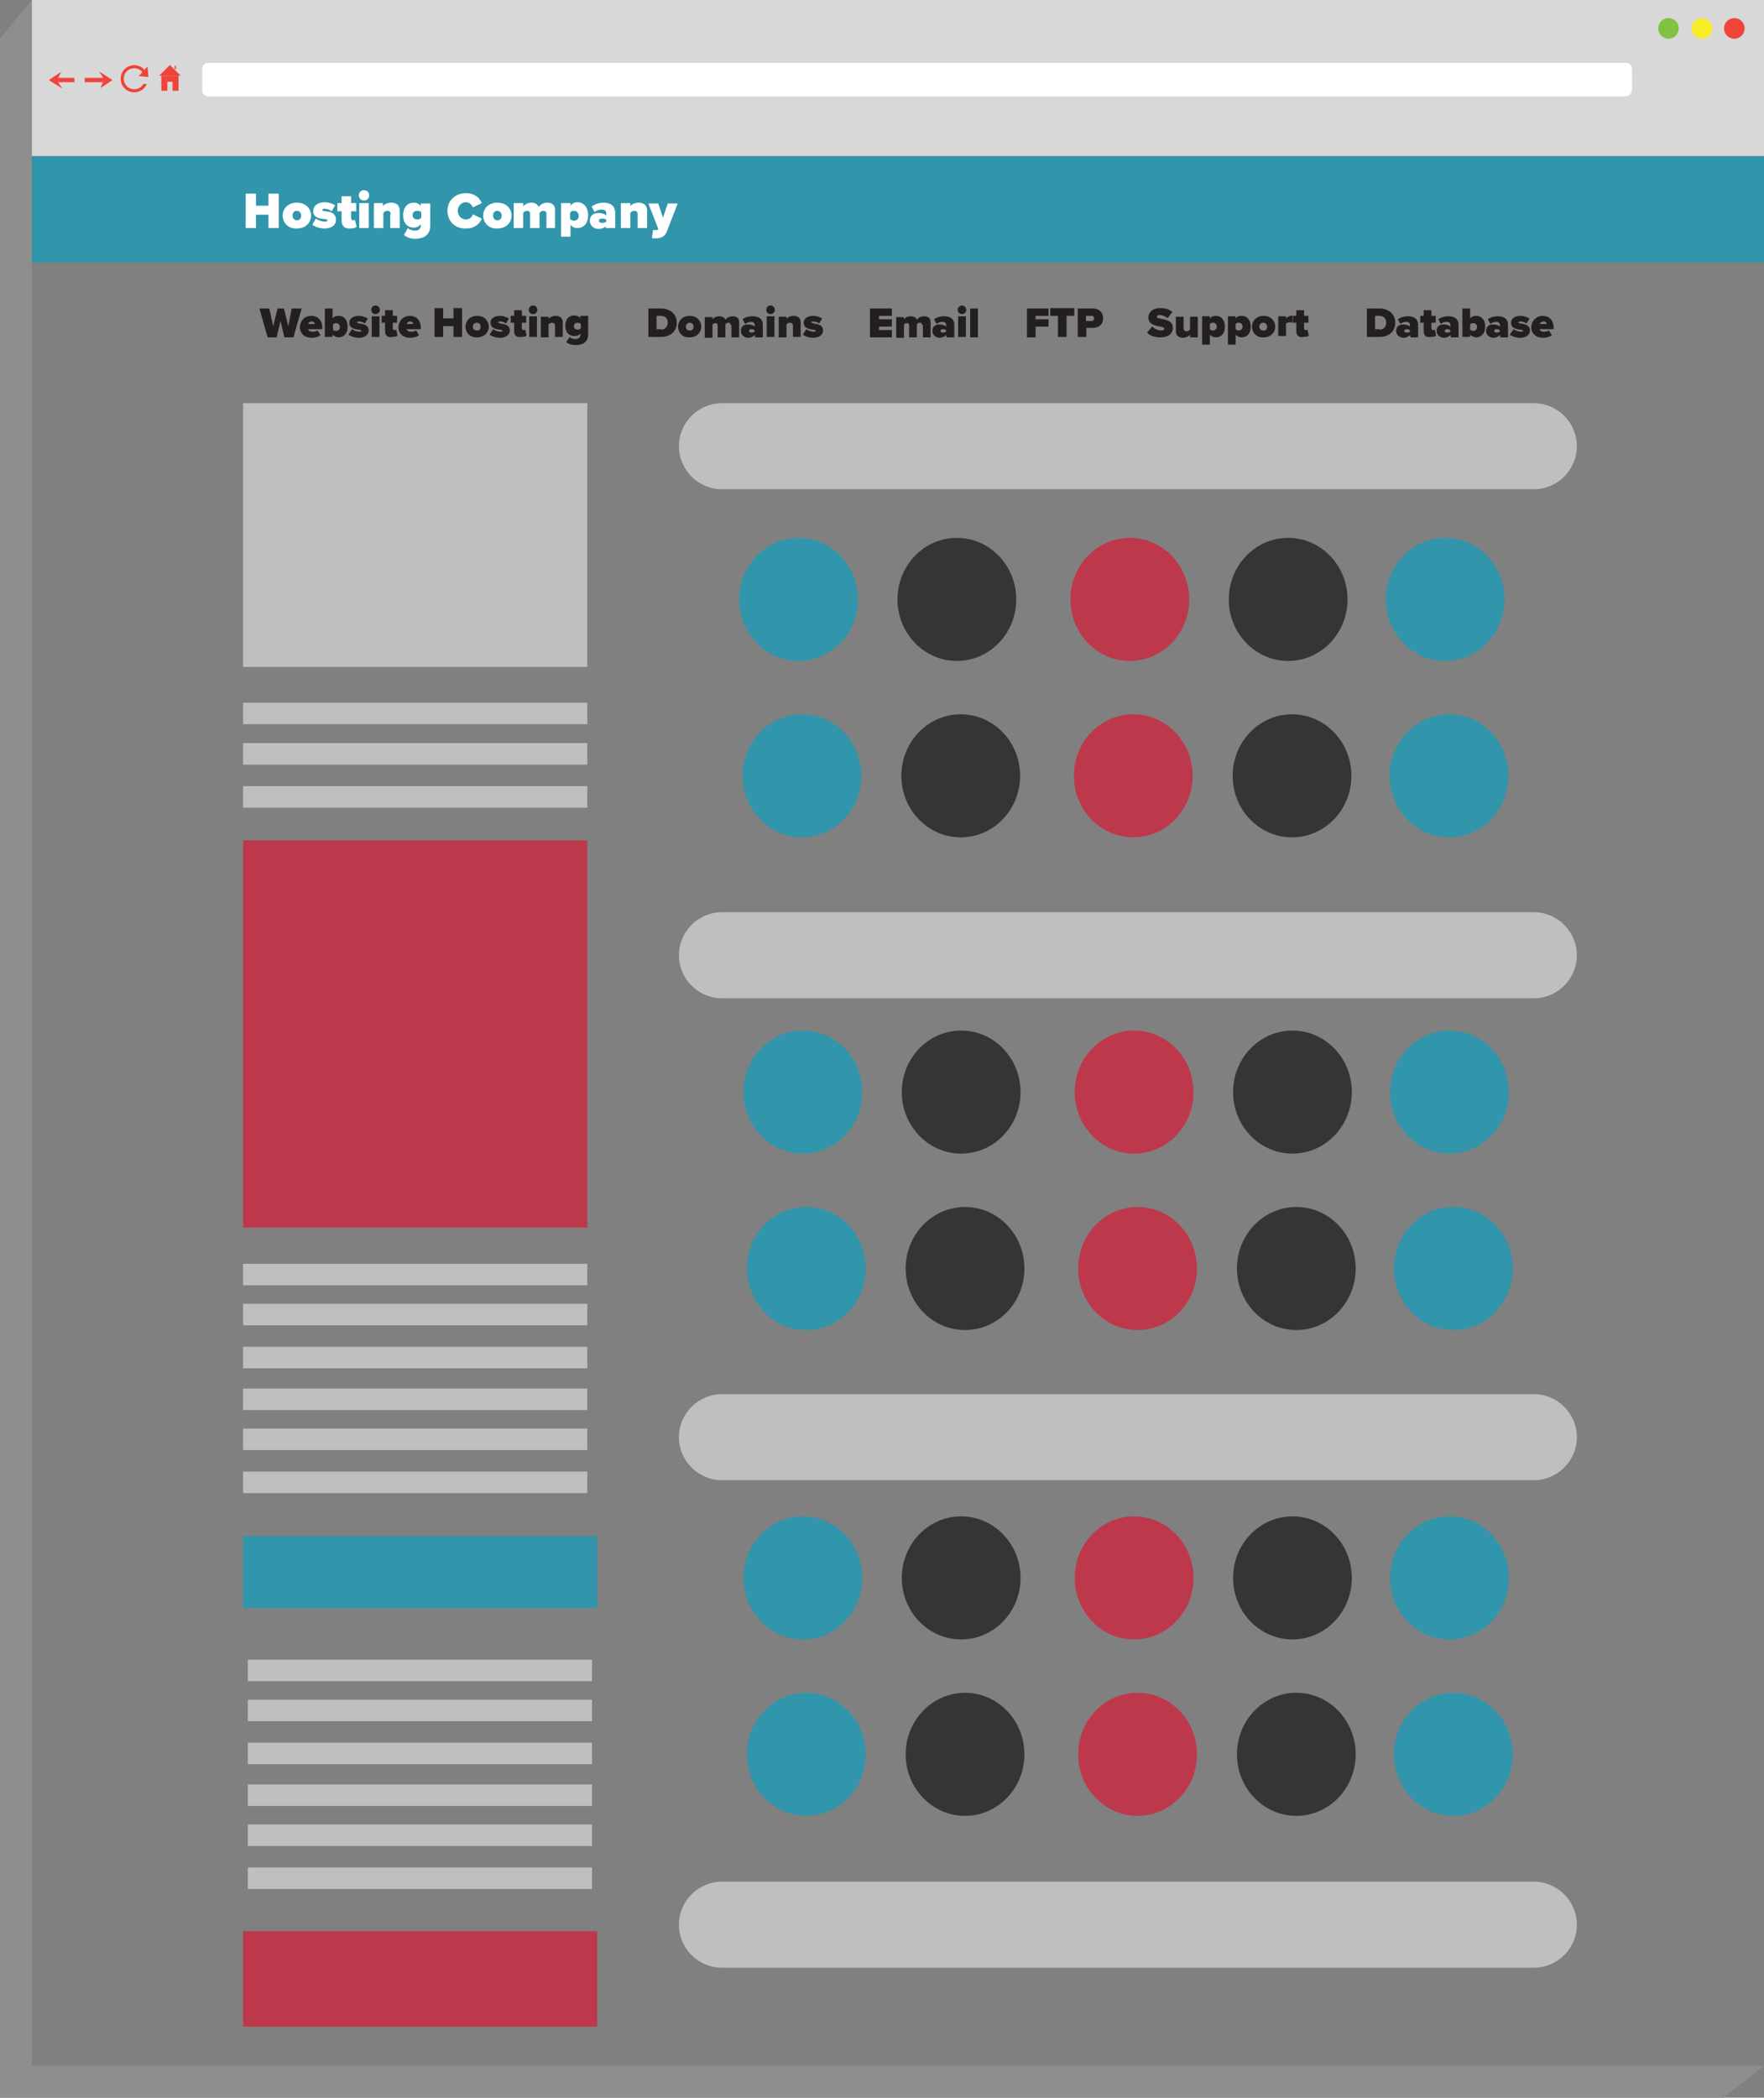 <?xml version="1.0" encoding="utf-8"?>
<!-- Generator: Adobe Illustrator 19.1.0, SVG Export Plug-In . SVG Version: 6.00 Build 0)  -->
<svg version="1.1" xmlns="http://www.w3.org/2000/svg" xmlns:xlink="http://www.w3.org/1999/xlink" x="0px" y="0px"
	 viewBox="0 0 410 487.5" style="enable-background:new 0 0 410 487.5;" xml:space="preserve">
<rect x="0" y="0" width="410" height="487.5" fill="#808080" stroke="none"/>
<style type="text/css">
	.st0{fill:#D8D8D8;}
	.st1{opacity:0.26;}
	.st2{fill:#2B2A2A;}
	.st3{fill:#3195AB;}
	.st4{fill:#EF4438;}
	.st5{fill:#80C342;}
	.st6{fill:#F9ED28;}
	.st7{fill:#FFFFFF;}
	.st8{fill:none;stroke:#EF4438;stroke-width:0.722;stroke-miterlimit:10;}
	.st9{fill:#EAEAEA;}
	.st10{fill:#8E8E8E;}
	.st11{fill:#8E8E8E;stroke:#454545;stroke-width:5;stroke-miterlimit:10;}
	.st12{fill:#707071;stroke:#1E1E1E;stroke-miterlimit:10;}
	.st13{fill:#BFBFBF;}
	.st14{fill:#231F20;}
	.st15{fill:#BE384B;}
	.st16{fill:#353535;}
</style>
<g id="Layer_1">
	<g>
		<rect x="7.4" class="st0" width="402.6" height="36.3"/>
	</g>
	<g>
		<g class="st1">
			<line class="st2" x1="18.5" y1="47.4" x2="421.1" y2="47.4"/>
		</g>
		<g>
			<line class="st3" x1="7.4" y1="36.3" x2="410" y2="36.3"/>
		</g>
	</g>
	<circle class="st4" cx="403.1" cy="6.6" r="2.4"/>
	<circle class="st5" cx="387.8" cy="6.6" r="2.4"/>
	<circle class="st6" cx="395.6" cy="6.6" r="2.4"/>
	<path class="st7" d="M377.8,22.4H48.4c-0.8,0-1.4-0.6-1.4-1.4v-5c0-0.8,0.6-1.4,1.4-1.4h329.5c0.8,0,1.4,0.6,1.4,1.4v5
		C379.2,21.8,378.6,22.4,377.8,22.4z"/>
	<g>
		<g>
			<polygon class="st4" points="39.5,17.6 37,17.6 39.5,15.1 42,17.6 			"/>
			<rect x="37.5" y="17.6" class="st4" width="4" height="3.5"/>
			<rect x="38.9" y="19" class="st0" width="1.2" height="2.7"/>
			<rect x="40.6" y="15.3" class="st4" width="0.3" height="0.8"/>
		</g>
		<circle class="st8" cx="31.2" cy="18.3" r="2.8"/>
		<rect x="32.3" y="17" class="st0" width="3.5" height="2.5"/>
		<polygon class="st8" points="34,16.3 34.1,17.5 33,17.4 		"/>
		<rect x="19.7" y="18.1" class="st4" width="4.3" height="1"/>
		<path class="st4" d="M23.9,17.9L23,16.6l3,1.9c0.1,0,0.1,0.1,0,0.2l-2.7,1.8l0.7-1.5"/>
		<rect x="13.5" y="18.1" class="st4" width="3.8" height="1"/>
		<path class="st4" d="M13.6,19.3l0.9,1.3l-3-1.9c-0.1,0-0.1-0.1,0-0.2l2.7-1.8l-0.7,1.5"/>
	</g>
	<line class="st9" x1="7.4" y1="36.3" x2="410" y2="36.3"/>
	<polygon class="st10" points="7.4,480.1 7.4,0 0,9 0,480.1 0,487.5 7.4,487.5 400.6,487.5 410,480.1 	"/>
	<path class="st11" d="M7.4,480.1"/>
	<path class="st12" d="M-46.3,478.8"/>
</g>
<g id="objects">
	<g>
		<rect x="56.5" y="93.7" class="st13" width="80" height="61.3"/>
		<rect x="56.5" y="357" class="st3" width="82.3" height="16.7"/>
	</g>
	<rect x="7.4" y="36.3" class="st3" width="402.6" height="24.7"/>
	<g>
		<path class="st7" d="M62.4,49.9h-2.9V53h-2.4v-8h2.4v2.8h2.9V45h2.4v8h-2.4V49.9z"/>
		<path class="st7" d="M65.7,50.1c0-1.6,1.2-3,3.3-3c2.1,0,3.3,1.4,3.3,3s-1.2,3-3.3,3C66.9,53.2,65.7,51.7,65.7,50.1z M70,50.1
			c0-0.6-0.4-1.1-1-1.1c-0.7,0-1,0.5-1,1.1c0,0.6,0.4,1.1,1,1.1C69.6,51.2,70,50.8,70,50.1z"/>
		<path class="st7" d="M73.4,50.8c0.5,0.4,1.4,0.7,2.1,0.7c0.4,0,0.6-0.1,0.6-0.3c0-0.2-0.3-0.3-0.8-0.3c-1-0.1-2.5-0.3-2.5-1.9
			c0-1,0.9-2,2.6-2c1,0,1.8,0.3,2.5,0.7l-0.8,1.4c-0.4-0.3-1-0.6-1.7-0.6c-0.3,0-0.5,0.1-0.5,0.3s0.2,0.2,0.7,0.3
			c1,0.1,2.5,0.3,2.5,2c0,1.2-1,2-2.7,2c-1.1,0-2.2-0.4-2.8-0.9L73.4,50.8z"/>
		<path class="st7" d="M79.4,51.3v-2.2h-1v-1.9h1v-1.6h2.2v1.6h1.2v1.9h-1.2v1.6c0,0.3,0.2,0.5,0.5,0.5c0.2,0,0.4-0.1,0.4-0.1
			l0.4,1.6c-0.2,0.2-0.7,0.4-1.5,0.4C80.1,53.2,79.4,52.5,79.4,51.3z"/>
		<path class="st7" d="M83.4,45.4c0-0.7,0.5-1.2,1.2-1.2c0.7,0,1.2,0.5,1.2,1.2c0,0.7-0.5,1.2-1.2,1.2
			C83.9,46.6,83.4,46.1,83.4,45.4z M83.5,47.2h2.2V53h-2.2V47.2z"/>
		<path class="st7" d="M90.8,49.8c0-0.6-0.3-0.8-0.8-0.8c-0.5,0-0.7,0.3-0.9,0.5V53h-2.2v-5.8H89v0.7c0.3-0.4,1-0.8,2-0.8
			c1.3,0,1.9,0.8,1.9,1.8V53h-2.2V49.8z"/>
		<path class="st7" d="M94.8,53c0.4,0.4,1.1,0.6,1.7,0.6c0.5,0,1.3-0.2,1.3-1.2v-0.3c-0.5,0.6-1,0.8-1.6,0.8c-1.4,0-2.5-0.9-2.5-2.9
			c0-1.9,1.1-2.9,2.5-2.9c0.6,0,1.2,0.2,1.6,0.8v-0.6h2.2v5.2c0,2.5-2.1,3-3.5,3c-1,0-1.9-0.3-2.6-0.9L94.8,53z M97.9,49.3
			C97.7,49.1,97.3,49,97,49c-0.6,0-1.1,0.3-1.1,1s0.5,1,1.1,1c0.3,0,0.7-0.1,0.9-0.4V49.3z"/>
		<path class="st7" d="M104,49c0-2.5,1.9-4.1,4.3-4.1c2.2,0,3.2,1.2,3.7,2.3l-2.1,1c-0.2-0.6-0.8-1.2-1.6-1.2c-1.1,0-1.9,0.9-1.9,2
			c0,1.1,0.8,2,1.9,2c0.8,0,1.4-0.5,1.6-1.2l2.1,1c-0.5,1.1-1.5,2.3-3.7,2.3C105.9,53.2,104,51.5,104,49z"/>
		<path class="st7" d="M112.3,50.1c0-1.6,1.2-3,3.3-3c2.1,0,3.3,1.4,3.3,3s-1.2,3-3.3,3C113.5,53.2,112.3,51.7,112.3,50.1z
			 M116.6,50.1c0-0.6-0.4-1.1-1-1.1c-0.7,0-1,0.5-1,1.1c0,0.6,0.4,1.1,1,1.1C116.2,51.2,116.6,50.8,116.6,50.1z"/>
		<path class="st7" d="M127,49.6c0-0.3-0.2-0.6-0.7-0.6c-0.5,0-0.7,0.3-0.9,0.5V53h-2.2v-3.4c0-0.3-0.2-0.6-0.7-0.6
			c-0.5,0-0.7,0.3-0.9,0.5V53h-2.2v-5.8h2.2v0.7c0.3-0.3,1-0.8,1.9-0.8c0.8,0,1.4,0.3,1.7,1c0.3-0.5,1.1-1,2-1
			c1.1,0,1.8,0.5,1.8,1.7V53H127V49.6z"/>
		<path class="st7" d="M130.4,55.2v-8h2.2v0.6c0.5-0.6,1-0.8,1.6-0.8c1.4,0,2.5,1.1,2.5,3c0,2-1.1,3-2.5,3c-0.6,0-1.2-0.2-1.6-0.8
			v2.8H130.4z M133.4,49c-0.3,0-0.7,0.1-0.9,0.4v1.5c0.2,0.2,0.6,0.4,0.9,0.4c0.6,0,1.1-0.4,1.1-1.1C134.5,49.4,134,49,133.4,49z"/>
		<path class="st7" d="M140.9,52.5c-0.3,0.4-1,0.7-1.8,0.7c-0.9,0-2-0.6-2-1.9c0-1.4,1.1-1.8,2-1.8c0.8,0,1.4,0.2,1.8,0.6v-0.7
			c0-0.4-0.4-0.7-1.1-0.7c-0.5,0-1.2,0.2-1.6,0.6l-0.7-1.3c0.8-0.6,1.9-0.9,2.7-0.9c1.4,0,2.8,0.5,2.8,2.4V53h-2.2V52.5z
			 M140.9,51.1c-0.1-0.2-0.5-0.3-0.9-0.3c-0.4,0-0.8,0.1-0.8,0.5s0.4,0.5,0.8,0.5c0.3,0,0.7-0.1,0.9-0.3V51.1z"/>
		<path class="st7" d="M148.2,49.8c0-0.6-0.3-0.8-0.8-0.8c-0.5,0-0.7,0.3-0.9,0.5V53h-2.2v-5.8h2.2v0.7c0.3-0.4,1-0.8,2-0.8
			c1.3,0,1.9,0.8,1.9,1.8V53h-2.2V49.8z"/>
		<path class="st7" d="M152.2,53.5c0.4,0,0.7-0.1,0.8-0.2l0-0.1l-2.3-5.9h2.3l1.1,3.3l1.1-3.3h2.3l-2.5,6.5
			c-0.5,1.3-1.5,1.6-2.7,1.6c-0.2,0-0.6,0-0.8-0.1l0.3-1.9C151.9,53.4,152.1,53.5,152.2,53.5z"/>
	</g>
	<g>
		<path class="st14" d="M65.2,74.6l-0.9,3.8h-2.1l-1.9-6.7h2.3l0.9,4.1l1-4.1H66l1,4.1l0.8-4.1h2.3l-1.9,6.7h-2.1L65.2,74.6z"/>
		<path class="st14" d="M72.4,73.4c1.4,0,2.5,1,2.5,2.7v0.4h-3.3c0.1,0.3,0.4,0.6,1.1,0.6c0.4,0,0.8-0.1,1.1-0.3l0.7,1.1
			c-0.5,0.4-1.3,0.6-2.1,0.6c-1.5,0-2.7-0.9-2.7-2.5C69.8,74.5,70.8,73.4,72.4,73.4z M71.6,75.3h1.6c-0.1-0.2-0.2-0.6-0.8-0.6
			C71.8,74.8,71.7,75.1,71.6,75.3z"/>
		<path class="st14" d="M75.5,71.7h1.8V74c0.4-0.5,0.9-0.6,1.4-0.6c1.2,0,2.1,0.9,2.1,2.5c0,1.7-1,2.5-2.1,2.5
			c-0.5,0-0.9-0.2-1.4-0.6v0.5h-1.8V71.7z M78.1,76.9c0.5,0,0.9-0.3,0.9-0.9c0-0.6-0.4-0.9-0.9-0.9c-0.2,0-0.6,0.1-0.7,0.3v1.2
			C77.5,76.8,77.8,76.9,78.1,76.9z"/>
		<path class="st14" d="M81.8,76.5c0.4,0.3,1.2,0.6,1.7,0.6c0.4,0,0.5-0.1,0.5-0.2c0-0.2-0.2-0.2-0.7-0.3c-0.8-0.1-2.1-0.3-2.1-1.6
			c0-0.9,0.8-1.6,2.2-1.6c0.8,0,1.5,0.3,2.1,0.6l-0.7,1.2c-0.3-0.3-0.9-0.5-1.4-0.5c-0.3,0-0.4,0.1-0.4,0.2c0,0.1,0.1,0.2,0.6,0.3
			c0.8,0.1,2.1,0.3,2.1,1.6c0,1-0.9,1.7-2.3,1.7c-0.9,0-1.8-0.3-2.4-0.7L81.8,76.5z"/>
		<path class="st14" d="M86.3,72c0-0.6,0.4-1,1-1c0.6,0,1,0.5,1,1s-0.4,1-1,1C86.7,73,86.3,72.6,86.3,72z M86.4,73.5h1.8v4.8h-1.8
			V73.5z"/>
		<path class="st14" d="M89.5,76.9v-1.9h-0.8v-1.6h0.8v-1.3h1.8v1.3h1v1.6h-1v1.3c0,0.3,0.2,0.4,0.4,0.4c0.2,0,0.3,0,0.4-0.1
			l0.3,1.4c-0.2,0.2-0.6,0.3-1.2,0.3C90.1,78.5,89.5,78,89.5,76.9z"/>
		<path class="st14" d="M95.3,73.4c1.4,0,2.5,1,2.5,2.7v0.4h-3.3c0.1,0.3,0.4,0.6,1.1,0.6c0.4,0,0.8-0.1,1.1-0.3l0.7,1.1
			c-0.5,0.4-1.3,0.6-2.1,0.6c-1.5,0-2.7-0.9-2.7-2.5C92.7,74.5,93.7,73.4,95.3,73.4z M94.5,75.3h1.6c-0.1-0.2-0.2-0.6-0.8-0.6
			C94.7,74.8,94.6,75.1,94.5,75.3z"/>
		<path class="st14" d="M105.4,75.8H103v2.5h-2v-6.7h2V74h2.4v-2.4h2v6.7h-2V75.8z"/>
		<path class="st14" d="M108.2,75.9c0-1.3,1-2.5,2.7-2.5c1.7,0,2.7,1.2,2.7,2.5c0,1.3-1,2.5-2.7,2.5
			C109.2,78.5,108.2,77.3,108.2,75.9z M111.7,75.9c0-0.5-0.3-0.9-0.9-0.9c-0.5,0-0.9,0.4-0.9,0.9c0,0.5,0.3,0.9,0.9,0.9
			C111.4,76.9,111.7,76.5,111.7,75.9z"/>
		<path class="st14" d="M114.6,76.5c0.4,0.3,1.2,0.6,1.7,0.6c0.4,0,0.5-0.1,0.5-0.2c0-0.2-0.2-0.2-0.7-0.3c-0.8-0.1-2.1-0.3-2.1-1.6
			c0-0.9,0.8-1.6,2.2-1.6c0.8,0,1.5,0.3,2.1,0.6l-0.7,1.2c-0.3-0.3-0.9-0.5-1.4-0.5c-0.3,0-0.4,0.1-0.4,0.2c0,0.1,0.1,0.2,0.6,0.3
			c0.8,0.1,2.1,0.3,2.1,1.6c0,1-0.9,1.7-2.3,1.7c-0.9,0-1.8-0.3-2.4-0.7L114.6,76.5z"/>
		<path class="st14" d="M119.5,76.9v-1.9h-0.8v-1.6h0.8v-1.3h1.8v1.3h1v1.6h-1v1.3c0,0.3,0.2,0.4,0.4,0.4c0.2,0,0.3,0,0.4-0.1
			l0.3,1.4c-0.2,0.2-0.6,0.3-1.2,0.3C120.1,78.5,119.5,78,119.5,76.9z"/>
		<path class="st14" d="M122.9,72c0-0.6,0.4-1,1-1c0.6,0,1,0.5,1,1s-0.4,1-1,1C123.3,73,122.9,72.6,122.9,72z M123,73.5h1.8v4.8H123
			V73.5z"/>
		<path class="st14" d="M129,75.7c0-0.5-0.3-0.7-0.7-0.7c-0.4,0-0.6,0.2-0.8,0.4v3h-1.8v-4.8h1.8v0.5c0.3-0.3,0.8-0.7,1.7-0.7
			c1.1,0,1.6,0.7,1.6,1.5v3.4H129V75.7z"/>
		<path class="st14" d="M132.4,78.3c0.4,0.4,0.9,0.5,1.4,0.5c0.4,0,1.1-0.2,1.1-1v-0.3c-0.4,0.5-0.9,0.6-1.4,0.6
			c-1.2,0-2.1-0.8-2.1-2.4c0-1.6,0.9-2.4,2.1-2.4c0.5,0,1,0.2,1.4,0.6v-0.5h1.8v4.3c0,2.1-1.7,2.5-2.9,2.5c-0.8,0-1.6-0.2-2.2-0.7
			L132.4,78.3z M135,75.3c-0.2-0.2-0.5-0.3-0.7-0.3c-0.5,0-0.9,0.2-0.9,0.8s0.4,0.8,0.9,0.8c0.2,0,0.6-0.1,0.7-0.3V75.3z"/>
		<path class="st14" d="M150.6,71.7h3c2.1,0,3.7,1.2,3.7,3.3c0,2.1-1.6,3.3-3.6,3.3h-3V71.7z M153.6,76.6c1,0,1.6-0.7,1.6-1.6
			c0-0.9-0.5-1.6-1.6-1.6h-1v3.1H153.6z"/>
		<path class="st14" d="M157.6,75.9c0-1.3,1-2.5,2.7-2.5c1.7,0,2.7,1.2,2.7,2.5c0,1.3-1,2.5-2.7,2.5
			C158.6,78.5,157.6,77.3,157.6,75.9z M161.2,75.9c0-0.5-0.3-0.9-0.9-0.9c-0.5,0-0.9,0.4-0.9,0.9c0,0.5,0.3,0.9,0.9,0.9
			C160.8,76.9,161.2,76.5,161.2,75.9z"/>
		<path class="st14" d="M169.8,75.5c0-0.3-0.1-0.5-0.5-0.5s-0.6,0.2-0.7,0.4v3h-1.8v-2.8c0-0.3-0.1-0.5-0.5-0.5
			c-0.4,0-0.6,0.2-0.7,0.4v3h-1.8v-4.8h1.8v0.5c0.2-0.3,0.8-0.7,1.6-0.7c0.7,0,1.2,0.3,1.4,0.8c0.3-0.4,0.9-0.8,1.7-0.8
			c0.9,0,1.5,0.4,1.5,1.4v3.5h-1.8V75.5z"/>
		<path class="st14" d="M175.4,77.9c-0.3,0.3-0.9,0.6-1.5,0.6c-0.7,0-1.7-0.5-1.7-1.6c0-1.2,0.9-1.5,1.7-1.5c0.6,0,1.2,0.2,1.5,0.5
			v-0.5c0-0.3-0.3-0.6-0.9-0.6c-0.4,0-1,0.2-1.3,0.5l-0.6-1.1c0.6-0.5,1.5-0.7,2.3-0.7c1.2,0,2.4,0.4,2.4,2v2.9h-1.8V77.9z
			 M175.4,76.8c-0.1-0.2-0.4-0.3-0.7-0.3c-0.3,0-0.6,0.1-0.6,0.4c0,0.3,0.3,0.4,0.6,0.4c0.3,0,0.6-0.1,0.7-0.3V76.8z"/>
		<path class="st14" d="M178.1,72c0-0.6,0.4-1,1-1c0.6,0,1,0.5,1,1s-0.4,1-1,1C178.6,73,178.1,72.6,178.1,72z M178.2,73.5h1.8v4.8
			h-1.8V73.5z"/>
		<path class="st14" d="M184.3,75.7c0-0.5-0.3-0.7-0.7-0.7c-0.4,0-0.6,0.2-0.8,0.4v3H181v-4.8h1.8v0.5c0.3-0.3,0.8-0.7,1.7-0.7
			c1.1,0,1.6,0.7,1.6,1.5v3.4h-1.8V75.7z"/>
		<path class="st14" d="M187.4,76.5c0.4,0.3,1.2,0.6,1.7,0.6c0.4,0,0.5-0.1,0.5-0.2c0-0.2-0.2-0.2-0.7-0.3c-0.8-0.1-2.1-0.3-2.1-1.6
			c0-0.9,0.8-1.6,2.2-1.6c0.8,0,1.5,0.3,2.1,0.6l-0.7,1.2c-0.3-0.3-0.9-0.5-1.4-0.5c-0.3,0-0.4,0.1-0.4,0.2c0,0.1,0.1,0.2,0.6,0.3
			c0.8,0.1,2.1,0.3,2.1,1.6c0,1-0.9,1.7-2.3,1.7c-0.9,0-1.8-0.3-2.4-0.7L187.4,76.5z"/>
		<path class="st14" d="M202.2,71.7h5.1v1.7h-3v0.8h3v1.7h-3v0.8h3v1.7h-5.1V71.7z"/>
		<path class="st14" d="M214.3,75.5c0-0.3-0.1-0.5-0.5-0.5c-0.4,0-0.6,0.2-0.7,0.4v3h-1.8v-2.8c0-0.3-0.1-0.5-0.5-0.5
			c-0.4,0-0.6,0.2-0.7,0.4v3h-1.8v-4.8h1.8v0.5c0.2-0.3,0.8-0.7,1.6-0.7c0.7,0,1.2,0.3,1.4,0.8c0.3-0.4,0.9-0.8,1.7-0.8
			c0.9,0,1.5,0.4,1.5,1.4v3.5h-1.8V75.5z"/>
		<path class="st14" d="M219.9,77.9c-0.3,0.3-0.9,0.6-1.5,0.6c-0.7,0-1.7-0.5-1.7-1.6c0-1.2,0.9-1.5,1.7-1.5c0.6,0,1.2,0.2,1.5,0.5
			v-0.5c0-0.3-0.3-0.6-0.9-0.6c-0.5,0-1,0.2-1.3,0.5l-0.6-1.1c0.7-0.5,1.5-0.7,2.3-0.7c1.2,0,2.4,0.4,2.4,2v2.9h-1.8V77.9z
			 M219.9,76.8c-0.1-0.2-0.4-0.3-0.7-0.3c-0.3,0-0.6,0.1-0.6,0.4c0,0.3,0.3,0.4,0.6,0.4c0.3,0,0.6-0.1,0.7-0.3V76.8z"/>
		<path class="st14" d="M222.6,72c0-0.6,0.5-1,1-1s1,0.5,1,1s-0.4,1-1,1S222.6,72.6,222.6,72z M222.7,73.5h1.8v4.8h-1.8V73.5z"/>
		<path class="st14" d="M225.5,71.7h1.8v6.7h-1.8V71.7z"/>
		<path class="st14" d="M238.6,71.7h5.1v1.7h-3v0.8h3v1.7h-3v2.5h-2V71.7z"/>
		<path class="st14" d="M245.9,73.4h-1.8v-1.8h5.6v1.8h-1.8v4.9h-2V73.4z"/>
		<path class="st14" d="M250.4,71.7h3.6c1.6,0,2.4,1,2.4,2.3c0,1.2-0.8,2.2-2.4,2.2h-1.5v2.1h-2V71.7z M253.7,73.4h-1.3v1.2h1.3
			c0.3,0,0.6-0.2,0.6-0.6C254.3,73.6,254.1,73.4,253.7,73.4z"/>
		<path class="st14" d="M267.8,75.9c0.5,0.5,1.3,0.9,2.1,0.9c0.4,0,0.7-0.1,0.7-0.4c0-0.3-0.3-0.4-0.9-0.5c-1.1-0.2-2.8-0.5-2.8-2.1
			c0-1.1,0.9-2.2,2.8-2.2c1.1,0,2.1,0.3,2.8,0.9l-1.1,1.4c-0.6-0.4-1.3-0.7-1.9-0.7c-0.5,0-0.6,0.2-0.6,0.4c0,0.3,0.3,0.3,1,0.5
			c1.1,0.2,2.7,0.5,2.7,2c0,1.5-1.1,2.3-2.9,2.3c-1.4,0-2.4-0.4-3.1-1.1L267.8,75.9z"/>
		<path class="st14" d="M276.6,77.8c-0.3,0.3-0.8,0.7-1.7,0.7c-1.1,0-1.6-0.7-1.6-1.5v-3.4h1.8v2.7c0,0.5,0.3,0.7,0.7,0.7
			c0.4,0,0.6-0.2,0.8-0.4v-3h1.8v4.8h-1.8V77.8z"/>
		<path class="st14" d="M279.4,80.2v-6.7h1.8V74c0.4-0.5,0.9-0.6,1.4-0.6c1.2,0,2.1,0.9,2.1,2.5c0,1.7-0.9,2.5-2.1,2.5
			c-0.5,0-1-0.2-1.4-0.6v2.3H279.4z M281.9,75c-0.2,0-0.6,0.1-0.7,0.3v1.2c0.2,0.2,0.5,0.3,0.7,0.3c0.5,0,0.9-0.3,0.9-0.9
			C282.8,75.3,282.4,75,281.9,75z"/>
		<path class="st14" d="M285.4,80.2v-6.7h1.8V74c0.4-0.5,0.9-0.6,1.4-0.6c1.2,0,2.1,0.9,2.1,2.5c0,1.7-0.9,2.5-2.1,2.5
			c-0.5,0-1-0.2-1.4-0.6v2.3H285.4z M287.9,75c-0.2,0-0.6,0.1-0.7,0.3v1.2c0.2,0.2,0.5,0.3,0.7,0.3c0.5,0,0.9-0.3,0.9-0.9
			C288.8,75.3,288.4,75,287.9,75z"/>
		<path class="st14" d="M291,75.9c0-1.3,1-2.5,2.7-2.5c1.7,0,2.7,1.2,2.7,2.5c0,1.3-1,2.5-2.7,2.5C292,78.5,291,77.3,291,75.9z
			 M294.5,75.9c0-0.5-0.3-0.9-0.9-0.9c-0.5,0-0.9,0.4-0.9,0.9c0,0.5,0.3,0.9,0.9,0.9C294.2,76.9,294.5,76.5,294.5,75.9z"/>
		<path class="st14" d="M297.1,73.5h1.8v0.5c0.3-0.3,0.9-0.7,1.5-0.7v1.7c-0.1,0-0.2-0.1-0.4-0.1c-0.4,0-0.9,0.1-1.1,0.3v2.9h-1.8
			V73.5z"/>
		<path class="st14" d="M301.3,76.9v-1.9h-0.8v-1.6h0.8v-1.3h1.8v1.3h1v1.6h-1v1.3c0,0.3,0.2,0.4,0.4,0.4c0.2,0,0.3,0,0.4-0.1
			l0.3,1.4c-0.2,0.2-0.6,0.3-1.2,0.3C301.9,78.5,301.3,78,301.3,76.9z"/>
		<path class="st14" d="M317.6,71.7h3c2.1,0,3.7,1.2,3.7,3.3c0,2.1-1.6,3.3-3.6,3.3h-3V71.7z M320.6,76.6c1,0,1.6-0.7,1.6-1.6
			c0-0.9-0.5-1.6-1.6-1.6h-1v3.1H320.6z"/>
		<path class="st14" d="M327.7,77.9c-0.3,0.3-0.9,0.6-1.5,0.6c-0.7,0-1.7-0.5-1.7-1.6c0-1.2,0.9-1.5,1.7-1.5c0.6,0,1.2,0.2,1.5,0.5
			v-0.5c0-0.3-0.3-0.6-0.9-0.6c-0.5,0-1,0.2-1.3,0.5l-0.6-1.1c0.7-0.5,1.5-0.7,2.3-0.7c1.2,0,2.4,0.4,2.4,2v2.9h-1.8V77.9z
			 M327.7,76.8c-0.1-0.2-0.4-0.3-0.7-0.3c-0.3,0-0.6,0.1-0.6,0.4c0,0.3,0.3,0.4,0.6,0.4c0.3,0,0.6-0.1,0.7-0.3V76.8z"/>
		<path class="st14" d="M330.9,76.9v-1.9h-0.8v-1.6h0.8v-1.3h1.8v1.3h1v1.6h-1v1.3c0,0.3,0.2,0.4,0.4,0.4c0.2,0,0.3,0,0.4-0.1
			l0.3,1.4c-0.2,0.2-0.6,0.3-1.2,0.3C331.4,78.5,330.9,78,330.9,76.9z"/>
		<path class="st14" d="M337.1,77.9c-0.3,0.3-0.9,0.6-1.5,0.6c-0.7,0-1.7-0.5-1.7-1.6c0-1.2,0.9-1.5,1.7-1.5c0.6,0,1.2,0.2,1.5,0.5
			v-0.5c0-0.3-0.3-0.6-0.9-0.6c-0.5,0-1,0.2-1.3,0.5l-0.6-1.1c0.7-0.5,1.5-0.7,2.3-0.7c1.2,0,2.4,0.4,2.4,2v2.9h-1.8V77.9z
			 M337.1,76.8c-0.1-0.2-0.4-0.3-0.7-0.3c-0.3,0-0.6,0.1-0.6,0.4c0,0.3,0.3,0.4,0.6,0.4c0.3,0,0.6-0.1,0.7-0.3V76.8z"/>
		<path class="st14" d="M339.9,71.7h1.8V74c0.4-0.5,0.9-0.6,1.4-0.6c1.2,0,2.1,0.9,2.1,2.5c0,1.7-1,2.5-2.1,2.5
			c-0.5,0-0.9-0.2-1.4-0.6v0.5h-1.8V71.7z M342.4,76.9c0.5,0,0.9-0.3,0.9-0.9c0-0.6-0.4-0.9-0.9-0.9c-0.2,0-0.6,0.1-0.7,0.3v1.2
			C341.9,76.8,342.2,76.9,342.4,76.9z"/>
		<path class="st14" d="M348.6,77.9c-0.3,0.3-0.9,0.6-1.5,0.6c-0.7,0-1.7-0.5-1.7-1.6c0-1.2,0.9-1.5,1.7-1.5c0.6,0,1.2,0.2,1.5,0.5
			v-0.5c0-0.3-0.3-0.6-0.9-0.6c-0.5,0-1,0.2-1.3,0.5l-0.6-1.1c0.7-0.5,1.5-0.7,2.3-0.7c1.2,0,2.4,0.4,2.4,2v2.9h-1.8V77.9z
			 M348.6,76.8c-0.1-0.2-0.4-0.3-0.7-0.3c-0.3,0-0.6,0.1-0.6,0.4c0,0.3,0.3,0.4,0.6,0.4c0.3,0,0.6-0.1,0.7-0.3V76.8z"/>
		<path class="st14" d="M351.8,76.5c0.4,0.3,1.2,0.6,1.7,0.6c0.4,0,0.5-0.1,0.5-0.2c0-0.2-0.2-0.2-0.7-0.3c-0.8-0.1-2.1-0.3-2.1-1.6
			c0-0.9,0.8-1.6,2.2-1.6c0.8,0,1.5,0.3,2.1,0.6l-0.7,1.2c-0.3-0.3-0.9-0.5-1.4-0.5c-0.3,0-0.5,0.1-0.5,0.2c0,0.1,0.1,0.2,0.6,0.3
			c0.8,0.1,2.1,0.3,2.1,1.6c0,1-0.9,1.7-2.3,1.7c-0.9,0-1.8-0.3-2.4-0.7L351.8,76.5z"/>
		<path class="st14" d="M358.6,73.4c1.4,0,2.5,1,2.5,2.7v0.4h-3.3c0.1,0.3,0.4,0.6,1.1,0.6c0.4,0,0.8-0.1,1.1-0.3l0.7,1.1
			c-0.5,0.4-1.3,0.6-2.1,0.6c-1.5,0-2.7-0.9-2.7-2.5C356,74.5,357.1,73.4,358.6,73.4z M357.9,75.3h1.6c0-0.2-0.2-0.6-0.8-0.6
			C358.1,74.8,357.9,75.1,357.9,75.3z"/>
	</g>
	<rect x="56.5" y="163.3" class="st13" width="80" height="5"/>
	<rect x="56.5" y="172.7" class="st13" width="80" height="5"/>
	<rect x="56.5" y="182.7" class="st13" width="80" height="5"/>
	<rect x="56.5" y="195.3" class="st15" width="80" height="90"/>
	<polyline class="st13" points="56.5,293.7 136.5,293.7 136.5,298.7 56.5,298.7 	"/>
	<polyline class="st13" points="56.5,303 136.5,303 136.5,308 56.5,308 	"/>
	<polyline class="st13" points="56.5,313 136.5,313 136.5,318 56.5,318 	"/>
	<polyline class="st13" points="56.5,322.7 136.5,322.7 136.5,327.7 56.5,327.7 	"/>
	<polyline class="st13" points="56.5,332 136.5,332 136.5,337 56.5,337 	"/>
	<polyline class="st13" points="56.5,342 136.5,342 136.5,347 56.5,347 	"/>
	<polyline class="st13" points="57.6,385.7 137.6,385.7 137.6,390.7 57.6,390.7 	"/>
	<polyline class="st13" points="57.6,395 137.6,395 137.6,400 57.6,400 	"/>
	<polyline class="st13" points="57.6,405 137.6,405 137.6,410 57.6,410 	"/>
	<polyline class="st13" points="57.6,414.7 137.6,414.7 137.6,419.7 57.6,419.7 	"/>
	<polyline class="st13" points="57.6,424 137.6,424 137.6,429 57.6,429 	"/>
	<polyline class="st13" points="57.6,434 137.6,434 137.6,439 57.6,439 	"/>
	<rect x="56.5" y="448.8" class="st15" width="82.3" height="22.2"/>
	<path class="st13" d="M356.5,113.7H167.8c-5.5,0-10-4.5-10-10v0c0-5.5,4.5-10,10-10h188.7c5.5,0,10,4.5,10,10v0
		C366.5,109.2,362,113.7,356.5,113.7z"/>
	<path class="st13" d="M356.5,232H167.8c-5.5,0-10-4.5-10-10v0c0-5.5,4.5-10,10-10h188.7c5.5,0,10,4.5,10,10v0
		C366.5,227.5,362,232,356.5,232z"/>
	<path class="st13" d="M356.5,344H167.8c-5.5,0-10-4.5-10-10v0c0-5.5,4.5-10,10-10h188.7c5.5,0,10,4.5,10,10v0
		C366.5,339.5,362,344,356.5,344z"/>
	<path class="st13" d="M356.5,457.3H167.8c-5.5,0-10-4.5-10-10v0c0-5.5,4.5-10,10-10h188.7c5.5,0,10,4.5,10,10v0
		C366.5,452.8,362,457.3,356.5,457.3z"/>
	<ellipse class="st3" cx="185.6" cy="139.3" rx="13.8" ry="14.3"/>
	<ellipse class="st16" cx="222.4" cy="139.3" rx="13.8" ry="14.3"/>
	<ellipse class="st15" cx="262.6" cy="139.3" rx="13.8" ry="14.3"/>
	<ellipse class="st16" cx="299.4" cy="139.3" rx="13.8" ry="14.3"/>
	<ellipse class="st3" cx="335.9" cy="139.3" rx="13.8" ry="14.3"/>
	<ellipse class="st3" cx="186.4" cy="180.3" rx="13.8" ry="14.3"/>
	<ellipse class="st16" cx="223.3" cy="180.3" rx="13.8" ry="14.3"/>
	<ellipse class="st15" cx="263.4" cy="180.3" rx="13.8" ry="14.3"/>
	<ellipse class="st16" cx="300.3" cy="180.3" rx="13.8" ry="14.3"/>
	<ellipse class="st3" cx="336.8" cy="180.3" rx="13.8" ry="14.3"/>
	<ellipse class="st3" cx="186.6" cy="253.8" rx="13.8" ry="14.3"/>
	<ellipse class="st16" cx="223.4" cy="253.8" rx="13.8" ry="14.3"/>
	<ellipse class="st15" cx="263.6" cy="253.8" rx="13.8" ry="14.3"/>
	<ellipse class="st16" cx="300.4" cy="253.8" rx="13.8" ry="14.3"/>
	<ellipse class="st3" cx="336.9" cy="253.8" rx="13.8" ry="14.3"/>
	<ellipse class="st3" cx="187.4" cy="294.8" rx="13.8" ry="14.3"/>
	<ellipse class="st16" cx="224.3" cy="294.8" rx="13.8" ry="14.3"/>
	<ellipse class="st15" cx="264.4" cy="294.8" rx="13.8" ry="14.3"/>
	<ellipse class="st16" cx="301.3" cy="294.8" rx="13.8" ry="14.3"/>
	<ellipse class="st3" cx="337.8" cy="294.8" rx="13.8" ry="14.3"/>
	<ellipse class="st3" cx="186.6" cy="366.7" rx="13.8" ry="14.3"/>
	<ellipse class="st16" cx="223.4" cy="366.7" rx="13.8" ry="14.3"/>
	<ellipse class="st15" cx="263.6" cy="366.7" rx="13.8" ry="14.3"/>
	<ellipse class="st16" cx="300.4" cy="366.7" rx="13.8" ry="14.3"/>
	<ellipse class="st3" cx="336.9" cy="366.7" rx="13.8" ry="14.3"/>
	<ellipse class="st3" cx="187.4" cy="407.7" rx="13.8" ry="14.3"/>
	<ellipse class="st16" cx="224.3" cy="407.7" rx="13.8" ry="14.3"/>
	<ellipse class="st15" cx="264.4" cy="407.7" rx="13.8" ry="14.3"/>
	<ellipse class="st16" cx="301.3" cy="407.7" rx="13.8" ry="14.3"/>
	<ellipse class="st3" cx="337.8" cy="407.7" rx="13.8" ry="14.3"/>
</g>
</svg>
